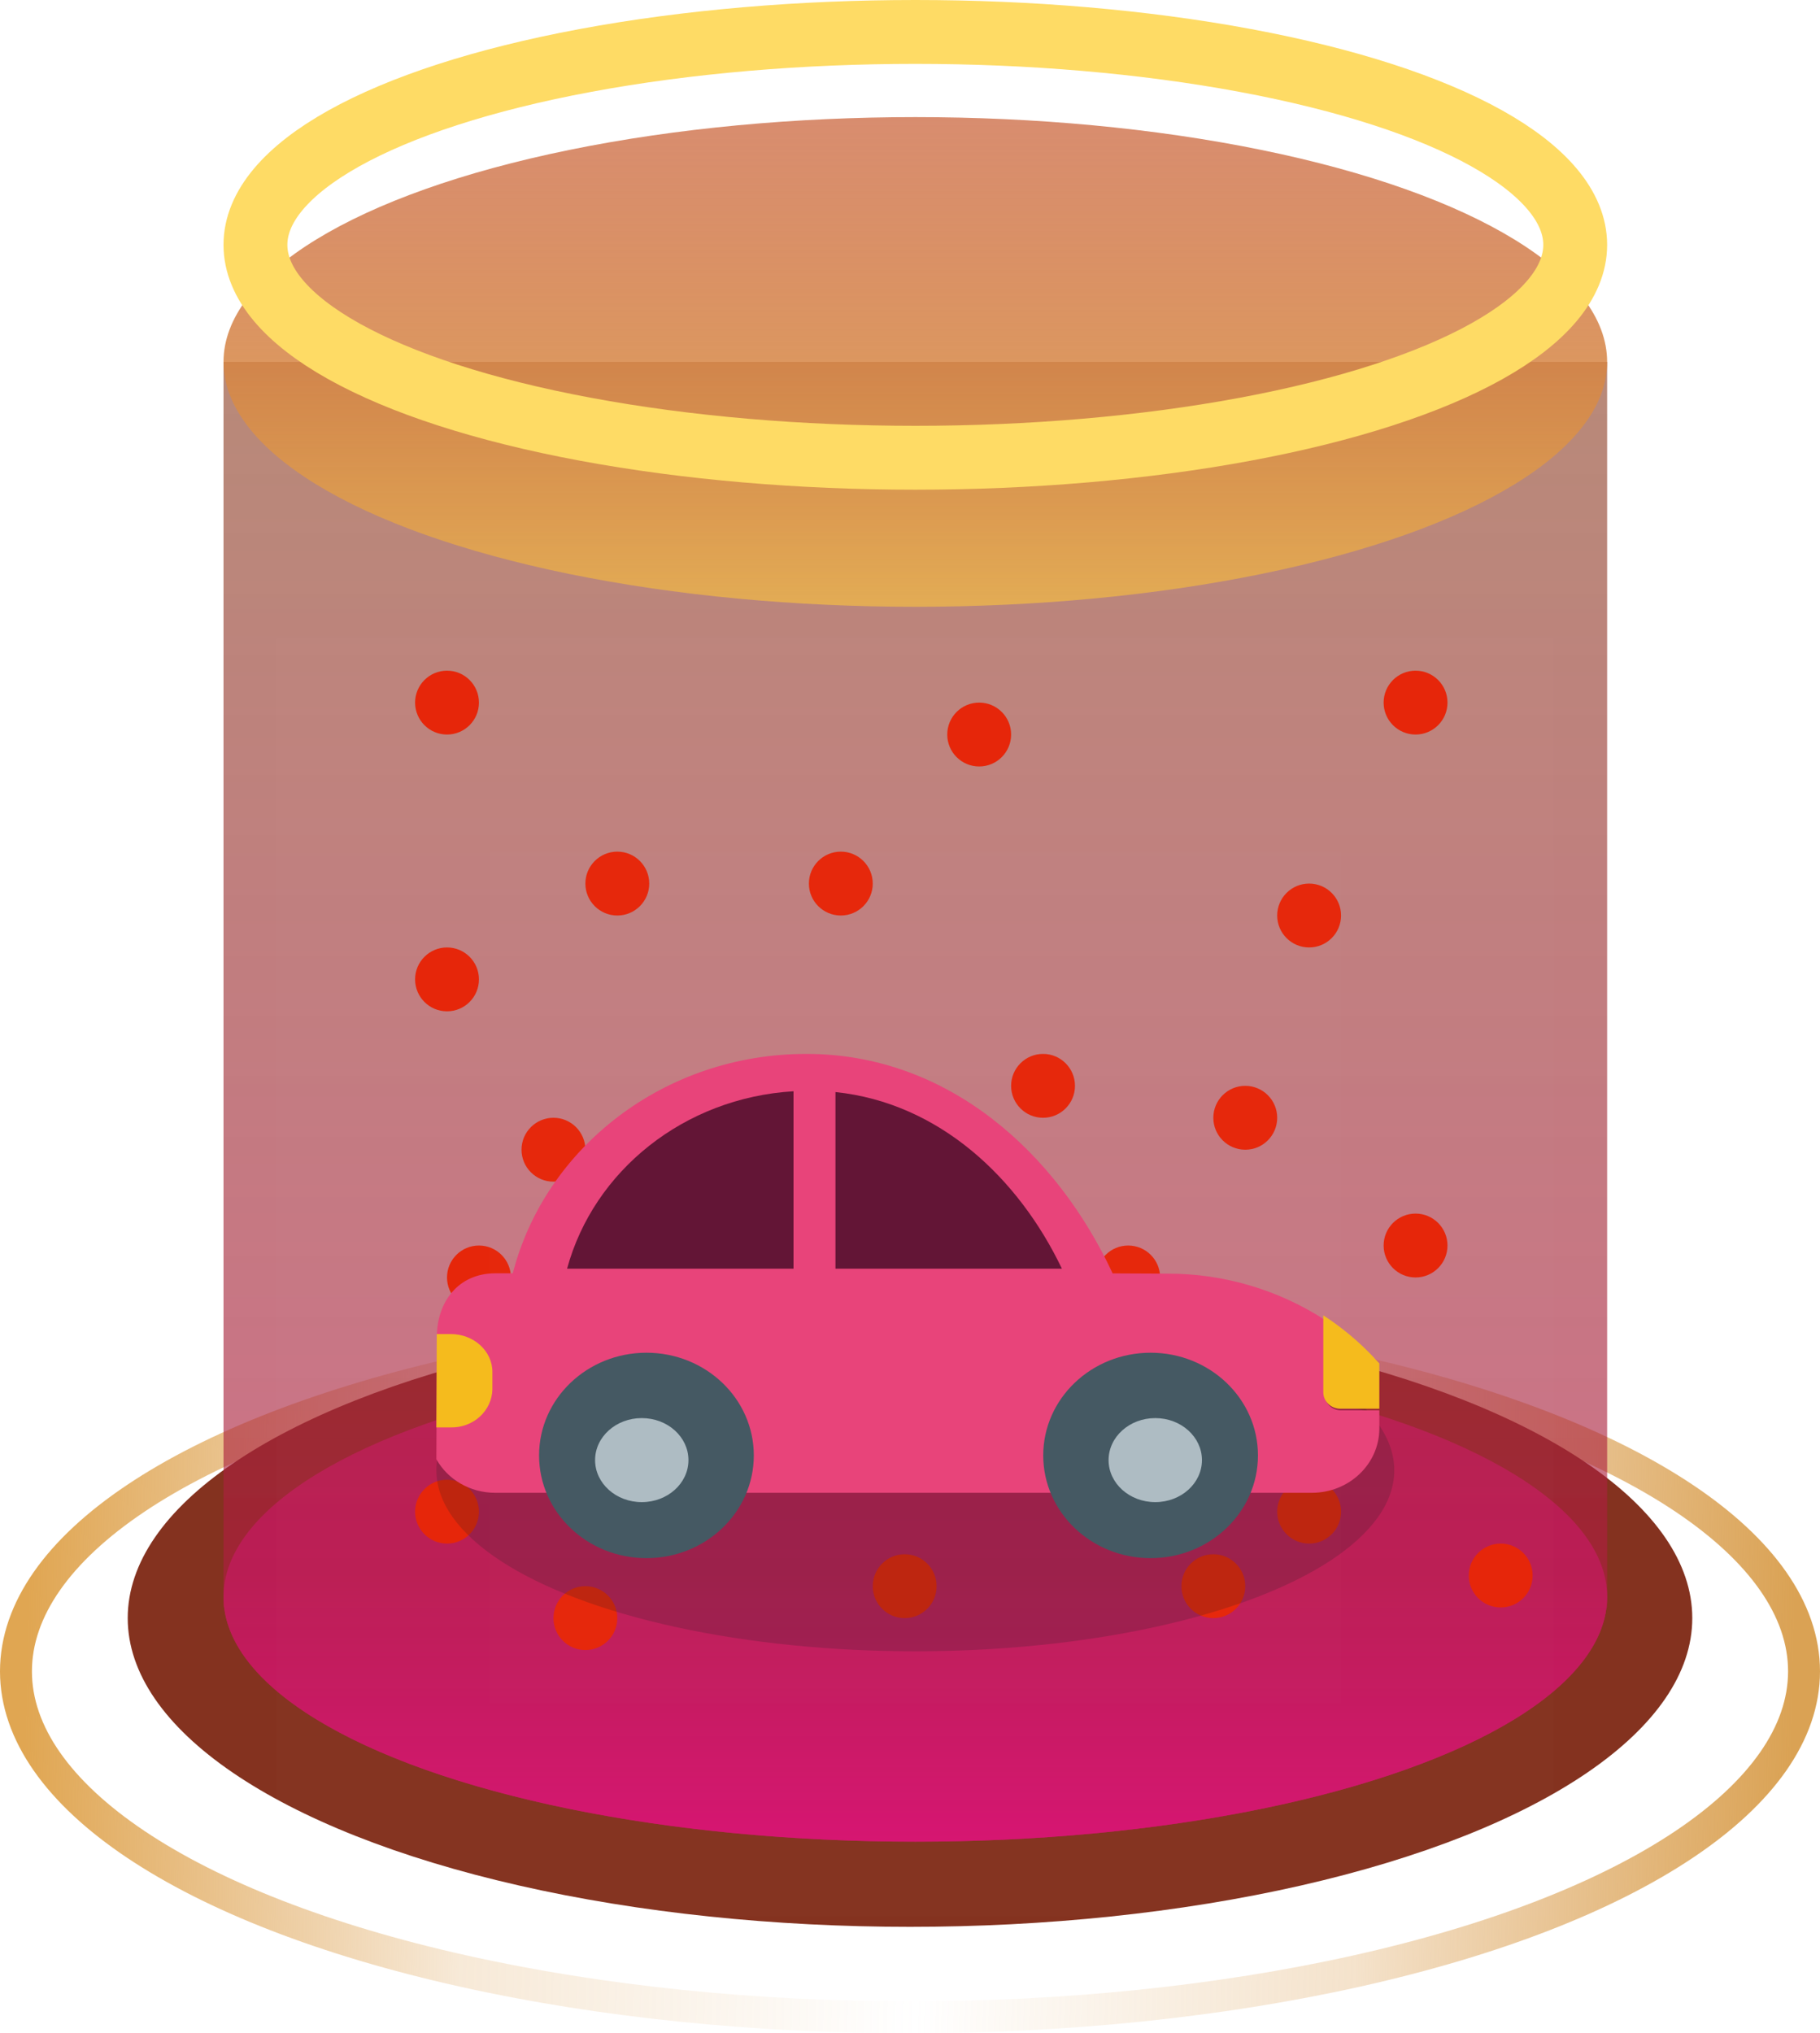 <?xml version="1.0" encoding="UTF-8"?>
<svg width="171px" height="191px" viewBox="0 0 171 191" version="1.1" xmlns="http://www.w3.org/2000/svg" xmlns:xlink="http://www.w3.org/1999/xlink">
    <!-- Generator: Sketch 61 (89581) - https://sketch.com -->
    <title>编组 62</title>
    <desc>Created with Sketch.</desc>
    <defs>
        <linearGradient x1="100%" y1="50.892%" x2="0%" y2="50%" id="linearGradient-1">
            <stop stop-color="#DAA254" offset="0%"></stop>
            <stop stop-color="#DB9E50" stop-opacity="0.296" offset="24.38%"></stop>
            <stop stop-color="#DB9D4E" stop-opacity="0" offset="49.248%"></stop>
            <stop stop-color="#DC9F4F" stop-opacity="0.225" offset="75.123%"></stop>
            <stop stop-color="#E0A652" offset="100%"></stop>
        </linearGradient>
        <linearGradient x1="50%" y1="0%" x2="50%" y2="100%" id="linearGradient-2">
            <stop stop-color="#CB1F74" offset="0%"></stop>
            <stop stop-color="#D41775" offset="100%"></stop>
        </linearGradient>
        <linearGradient x1="50%" y1="0%" x2="50%" y2="100%" id="linearGradient-3">
            <stop stop-color="#7F2C0D" stop-opacity="0.793" offset="0%"></stop>
            <stop stop-color="#B01E43" stop-opacity="0.907" offset="82.226%"></stop>
            <stop stop-color="#D81270" offset="100%"></stop>
        </linearGradient>
        <linearGradient x1="50%" y1="0%" x2="50%" y2="100%" id="linearGradient-4">
            <stop stop-color="#C85D33" stop-opacity="0.706" offset="0%"></stop>
            <stop stop-color="#E3AC55" offset="100%"></stop>
        </linearGradient>
        <filter x="-50.0%" y="-50.0%" width="200.0%" height="200.0%" filterUnits="objectBoundingBox" id="filter-5">
            <feGaussianBlur stdDeviation="1" in="SourceGraphic"></feGaussianBlur>
        </filter>
        <filter x="-50.0%" y="-50.0%" width="200.0%" height="200.0%" filterUnits="objectBoundingBox" id="filter-6">
            <feGaussianBlur stdDeviation="1" in="SourceGraphic"></feGaussianBlur>
        </filter>
        <filter x="-50.0%" y="-50.0%" width="200.0%" height="200.0%" filterUnits="objectBoundingBox" id="filter-7">
            <feGaussianBlur stdDeviation="1" in="SourceGraphic"></feGaussianBlur>
        </filter>
        <filter x="-50.0%" y="-50.0%" width="200.0%" height="200.0%" filterUnits="objectBoundingBox" id="filter-8">
            <feGaussianBlur stdDeviation="1" in="SourceGraphic"></feGaussianBlur>
        </filter>
        <filter x="-50.0%" y="-50.0%" width="200.0%" height="200.0%" filterUnits="objectBoundingBox" id="filter-9">
            <feGaussianBlur stdDeviation="1" in="SourceGraphic"></feGaussianBlur>
        </filter>
        <filter x="-50.0%" y="-50.0%" width="200.0%" height="200.0%" filterUnits="objectBoundingBox" id="filter-10">
            <feGaussianBlur stdDeviation="1" in="SourceGraphic"></feGaussianBlur>
        </filter>
        <filter x="-50.0%" y="-50.0%" width="200.0%" height="200.0%" filterUnits="objectBoundingBox" id="filter-11">
            <feGaussianBlur stdDeviation="1" in="SourceGraphic"></feGaussianBlur>
        </filter>
        <filter x="-50.0%" y="-50.0%" width="200.0%" height="200.0%" filterUnits="objectBoundingBox" id="filter-12">
            <feGaussianBlur stdDeviation="1" in="SourceGraphic"></feGaussianBlur>
        </filter>
        <filter x="-50.0%" y="-50.0%" width="200.0%" height="200.0%" filterUnits="objectBoundingBox" id="filter-13">
            <feGaussianBlur stdDeviation="1" in="SourceGraphic"></feGaussianBlur>
        </filter>
        <filter x="-50.0%" y="-50.0%" width="200.0%" height="200.0%" filterUnits="objectBoundingBox" id="filter-14">
            <feGaussianBlur stdDeviation="1" in="SourceGraphic"></feGaussianBlur>
        </filter>
        <filter x="-50.0%" y="-50.0%" width="200.0%" height="200.0%" filterUnits="objectBoundingBox" id="filter-15">
            <feGaussianBlur stdDeviation="1" in="SourceGraphic"></feGaussianBlur>
        </filter>
        <filter x="-50.0%" y="-50.0%" width="200.0%" height="200.0%" filterUnits="objectBoundingBox" id="filter-16">
            <feGaussianBlur stdDeviation="1" in="SourceGraphic"></feGaussianBlur>
        </filter>
        <filter x="-50.0%" y="-50.0%" width="200.0%" height="200.0%" filterUnits="objectBoundingBox" id="filter-17">
            <feGaussianBlur stdDeviation="1" in="SourceGraphic"></feGaussianBlur>
        </filter>
        <filter x="-50.0%" y="-50.0%" width="200.0%" height="200.0%" filterUnits="objectBoundingBox" id="filter-18">
            <feGaussianBlur stdDeviation="1" in="SourceGraphic"></feGaussianBlur>
        </filter>
        <filter x="-50.0%" y="-50.0%" width="200.0%" height="200.0%" filterUnits="objectBoundingBox" id="filter-19">
            <feGaussianBlur stdDeviation="1" in="SourceGraphic"></feGaussianBlur>
        </filter>
        <filter x="-50.0%" y="-50.0%" width="200.0%" height="200.0%" filterUnits="objectBoundingBox" id="filter-20">
            <feGaussianBlur stdDeviation="1" in="SourceGraphic"></feGaussianBlur>
        </filter>
        <filter x="-50.0%" y="-50.0%" width="200.0%" height="200.0%" filterUnits="objectBoundingBox" id="filter-21">
            <feGaussianBlur stdDeviation="1" in="SourceGraphic"></feGaussianBlur>
        </filter>
        <filter x="-50.0%" y="-50.0%" width="200.0%" height="200.0%" filterUnits="objectBoundingBox" id="filter-22">
            <feGaussianBlur stdDeviation="1" in="SourceGraphic"></feGaussianBlur>
        </filter>
        <filter x="-50.0%" y="-50.0%" width="200.0%" height="200.0%" filterUnits="objectBoundingBox" id="filter-23">
            <feGaussianBlur stdDeviation="1" in="SourceGraphic"></feGaussianBlur>
        </filter>
        <filter x="-50.0%" y="-50.0%" width="200.0%" height="200.0%" filterUnits="objectBoundingBox" id="filter-24">
            <feGaussianBlur stdDeviation="1" in="SourceGraphic"></feGaussianBlur>
        </filter>
        <filter x="-50.0%" y="-50.0%" width="200.0%" height="200.0%" filterUnits="objectBoundingBox" id="filter-25">
            <feGaussianBlur stdDeviation="1" in="SourceGraphic"></feGaussianBlur>
        </filter>
        <filter x="-50.0%" y="-50.0%" width="200.0%" height="200.0%" filterUnits="objectBoundingBox" id="filter-26">
            <feGaussianBlur stdDeviation="1" in="SourceGraphic"></feGaussianBlur>
        </filter>
        <filter x="-50.0%" y="-50.0%" width="200.0%" height="200.0%" filterUnits="objectBoundingBox" id="filter-27">
            <feGaussianBlur stdDeviation="1" in="SourceGraphic"></feGaussianBlur>
        </filter>
        <filter x="-50.0%" y="-50.0%" width="200.0%" height="200.0%" filterUnits="objectBoundingBox" id="filter-28">
            <feGaussianBlur stdDeviation="1" in="SourceGraphic"></feGaussianBlur>
        </filter>
        <filter x="-31.4%" y="-83.0%" width="162.7%" height="266.1%" filterUnits="objectBoundingBox" id="filter-29">
            <feGaussianBlur stdDeviation="9.412" in="SourceGraphic"></feGaussianBlur>
        </filter>
    </defs>
    <g id="页面-1" stroke="none" stroke-width="1" fill="none" fill-rule="evenodd">
        <g id="0103科技感可视化大数据智慧税务统计大屏展示平台" transform="translate(-1163, -215)">
            <g id="编组-68" transform="translate(586, 147)">
                <g id="编组-67" transform="translate(577, 68)">
                    <g id="编组-62">
                        <g id="编组-57备份">
                            <g id="编组-55">
                                <ellipse id="椭圆形" stroke="url(#linearGradient-1)" stroke-width="3" cx="85.5" cy="157" rx="84" ry="32.5"></ellipse>
                                <ellipse id="椭圆形" fill="#84321F" cx="85.5" cy="152" rx="73.5" ry="29"></ellipse>
                                <ellipse id="椭圆形" fill="url(#linearGradient-2)" cx="86" cy="150" rx="65" ry="23"></ellipse>
                                <path d="M151,34 L151,151 L150.94,151.001 C149.459,163.239 120.951,173 86,173 C51.049,173 22.541,163.239 21.06,151.001 L21,151 L21,34 L151,34 Z" id="形状结合" fill="url(#linearGradient-3)" opacity="0.7"></path>
                                <ellipse id="椭圆形" fill="url(#linearGradient-4)" cx="86" cy="34" rx="65" ry="23"></ellipse>
                                <ellipse id="椭圆形" stroke="#FEDB65" stroke-width="6" cx="86" cy="23" rx="62" ry="20"></ellipse>
                            </g>
                            <g id="编组-56" transform="translate(39, 63)" fill="#E62408">
                                <circle id="椭圆形" filter="url(#filter-5)" cx="53" cy="6" r="3"></circle>
                                <circle id="椭圆形备份-4" filter="url(#filter-6)" cx="3" cy="3" r="3"></circle>
                                <circle id="椭圆形备份-5" filter="url(#filter-7)" cx="19" cy="20" r="3"></circle>
                                <circle id="椭圆形备份-6" filter="url(#filter-8)" cx="40" cy="20" r="3"></circle>
                                <circle id="椭圆形备份-7" filter="url(#filter-9)" cx="59" cy="39" r="3"></circle>
                                <circle id="椭圆形备份-8" filter="url(#filter-10)" cx="84" cy="23" r="3"></circle>
                                <circle id="椭圆形备份-9" filter="url(#filter-11)" cx="94" cy="3" r="3"></circle>
                                <circle id="椭圆形备份-10" filter="url(#filter-12)" cx="13" cy="45" r="3"></circle>
                                <circle id="椭圆形备份-11" filter="url(#filter-13)" cx="6" cy="57" r="3"></circle>
                                <circle id="椭圆形备份-12" filter="url(#filter-14)" cx="3" cy="79" r="3"></circle>
                                <circle id="椭圆形备份-13" filter="url(#filter-15)" cx="16" cy="89" r="3"></circle>
                                <circle id="椭圆形备份-14" filter="url(#filter-16)" cx="19" cy="79" r="3"></circle>
                                <circle id="椭圆形备份-15" filter="url(#filter-17)" cx="25" cy="60" r="3"></circle>
                                <circle id="椭圆形备份-16" filter="url(#filter-18)" cx="37" cy="42" r="3"></circle>
                                <circle id="椭圆形备份-17" filter="url(#filter-19)" cx="67" cy="57" r="3"></circle>
                                <circle id="椭圆形备份-18" filter="url(#filter-20)" cx="78" cy="42" r="3"></circle>
                                <circle id="椭圆形备份-19" filter="url(#filter-21)" cx="94" cy="54" r="3"></circle>
                                <circle id="椭圆形备份-20" filter="url(#filter-22)" cx="84" cy="79" r="3"></circle>
                                <circle id="椭圆形备份-21" filter="url(#filter-23)" cx="65" cy="72" r="3"></circle>
                                <circle id="椭圆形备份-22" filter="url(#filter-24)" cx="46" cy="73" r="3"></circle>
                                <circle id="椭圆形备份-23" filter="url(#filter-25)" cx="75" cy="86" r="3"></circle>
                                <circle id="椭圆形备份-24" filter="url(#filter-26)" cx="46" cy="86" r="3"></circle>
                                <circle id="椭圆形备份-25" filter="url(#filter-27)" cx="102" cy="85" r="3"></circle>
                                <circle id="椭圆形备份-26" filter="url(#filter-28)" cx="3" cy="29" r="3"></circle>
                            </g>
                        </g>
                        <g id="web/icon/车辆" transform="translate(26, 60)">
                            <g id="编组-44">
                                <rect id="矩形" fill-opacity="0.01" fill="#FFFFFF" x="0" y="0" width="120" height="120"></rect>
                                <g id="编组-19备份" transform="translate(15, 20)">
                                    <rect id="矩形-copy-45" fill-opacity="0.01" fill="#FFFFFF" fill-rule="nonzero" x="5" y="0" width="80" height="80"></rect>
                                    <ellipse id="椭圆形" fill="#1D2121" opacity="0.443" filter="url(#filter-29)" cx="45" cy="58.118" rx="45" ry="17"></ellipse>
                                    <g id="编组-4" transform="translate(0, 19)" fill-rule="nonzero">
                                        <path d="M68.421,21.053 C76.226,21.053 83.188,24.139 87.719,28.947" id="路径" fill="#AEBCC3"></path>
                                        <path d="M0,38.079 C1.058,39.957 3.135,41.228 5.532,41.228 L82.257,41.228 C85.762,41.228 88.596,38.523 88.596,35.186 L88.596,33.483 L85.017,33.483 C84.171,33.501 83.47,32.833 83.446,31.987 L83.446,24.962 C79.068,22.143 73.971,20.644 68.764,20.642 L68.921,20.642 L63.539,20.617 C58.295,9.348 48.138,0 34.77,0 C21.422,0 10.226,8.778 7.178,20.611 L5.532,20.611 C2.065,20.611 0.044,23.291 0.044,26.596" id="路径" fill="#E8447A"></path>
                                        <path d="M0,35.087 L1.346,35.087 C2.361,35.109 3.345,34.746 4.08,34.077 C4.814,33.407 5.24,32.487 5.263,31.519 L5.263,29.878 C5.263,27.909 3.511,26.316 1.346,26.316 L0.038,26.316" id="路径" fill="#F5BB1D"></path>
                                        <path d="M9.649,37.719 C9.649,43.048 14.166,47.368 19.737,47.368 C25.308,47.368 29.825,43.048 29.825,37.719 C29.825,32.39 25.308,28.07 19.737,28.07 C14.166,28.07 9.649,32.39 9.649,37.719 Z" id="路径" fill="#455963"></path>
                                        <path d="M14.912,38.158 C14.912,40.338 16.876,42.105 19.298,42.105 C21.721,42.105 23.684,40.338 23.684,38.158 C23.684,35.978 21.721,34.211 19.298,34.211 C16.876,34.211 14.912,35.978 14.912,38.158 L14.912,38.158 Z" id="路径" fill="#AEBCC3"></path>
                                        <path d="M57.018,37.719 C57.018,43.048 61.534,47.368 67.105,47.368 C72.677,47.368 77.193,43.048 77.193,37.719 C77.193,32.39 72.677,28.07 67.105,28.07 C61.534,28.07 57.018,32.39 57.018,37.719 Z" id="路径" fill="#455963"></path>
                                        <path d="M63.158,38.158 C63.158,40.338 65.122,42.105 67.544,42.105 C69.966,42.105 71.93,40.338 71.93,38.158 C71.93,35.978 69.966,34.211 67.544,34.211 C65.122,34.211 63.158,35.978 63.158,38.158 L63.158,38.158 Z" id="路径" fill="#AEBCC3"></path>
                                        <path d="M88.149,28.609 L88.149,28.59 C86.712,27.055 85.095,25.702 83.333,24.561 L83.333,31.793 C83.333,32.644 84.056,33.333 84.939,33.333 L88.596,33.333 L88.596,29.073 L88.149,28.609 L88.149,28.609 Z" id="路径" fill="#F5BB1D"></path>
                                        <path d="M33.556,3.509 C23.255,4.127 14.77,11.002 12.281,20.175 L33.556,20.175 L33.556,3.509 Z M37.497,20.175 L58.772,20.175 C54.724,11.702 47.27,4.602 37.497,3.584 L37.497,20.175 Z" id="形状" fill="#631536"></path>
                                    </g>
                                </g>
                            </g>
                        </g>
                    </g>
                </g>
            </g>
        </g>
    </g>
</svg>